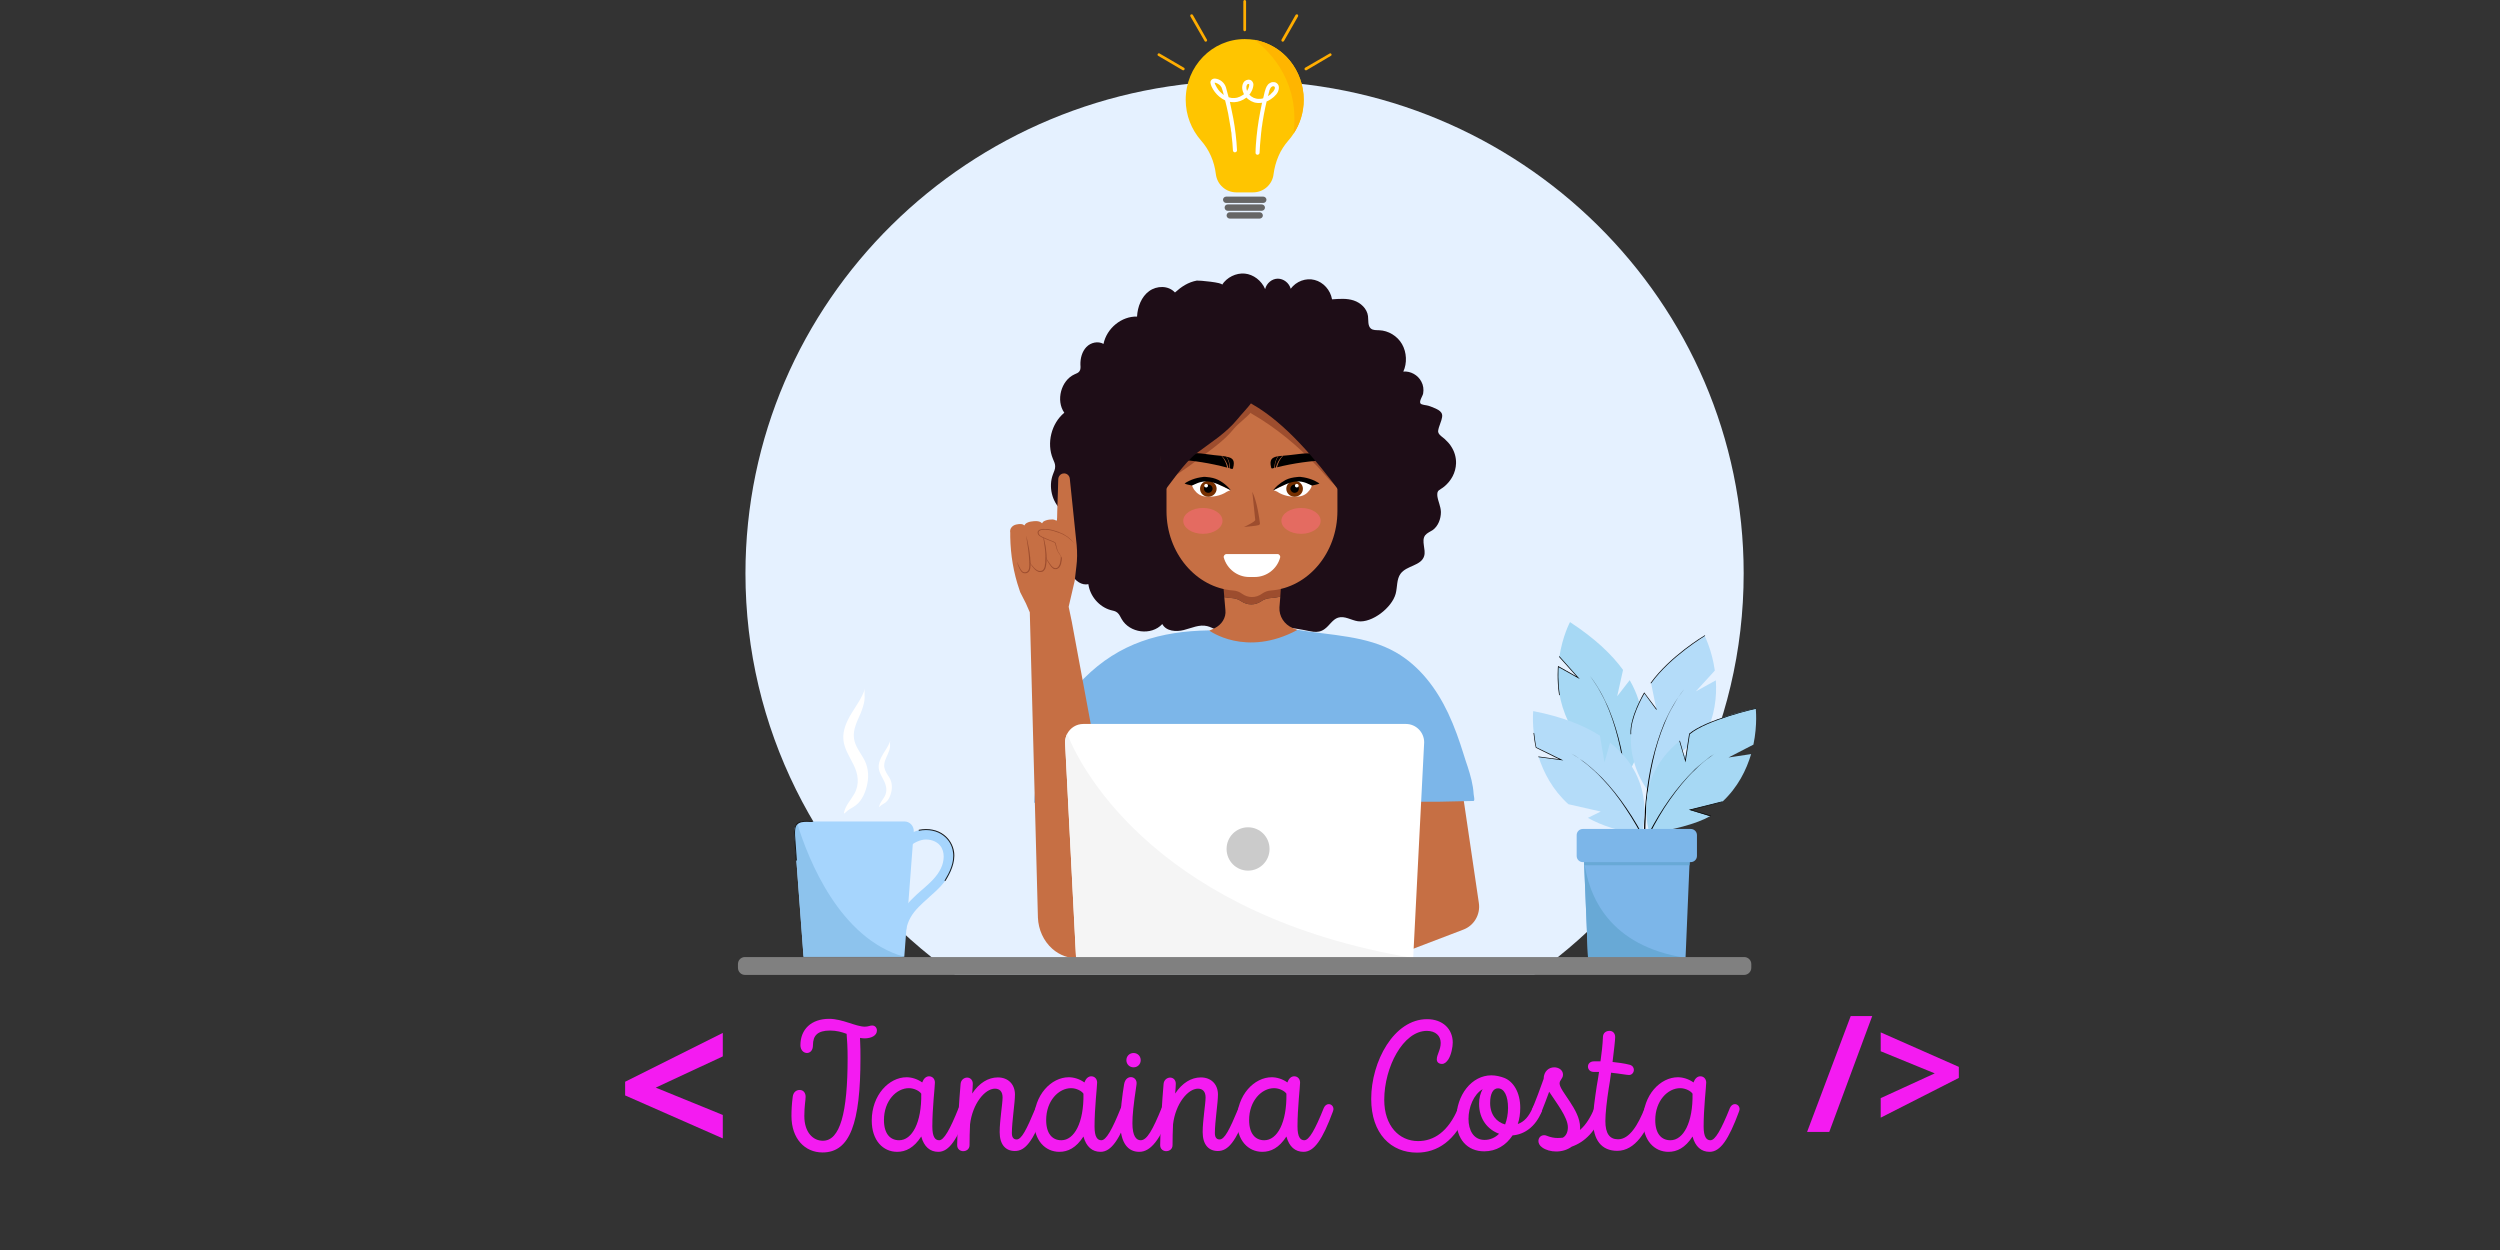 <svg xmlns="http://www.w3.org/2000/svg" width="60" viewBox="0 0 60 30" height="30" version="1.0"><rect x="0" y="0" width="60" height="30" fill="#333333" stroke="none"/><defs><clipPath id="a"><path d="M 17.887 1.934 L 41.852 1.934 L 41.852 23.398 L 17.887 23.398 Z M 17.887 1.934"/></clipPath><clipPath id="b"><path d="M 24 11 L 28 11 L 28 23.426 L 24 23.426 Z M 24 11"/></clipPath><clipPath id="c"><path d="M 39 17 L 42.188 17 L 42.188 20 L 39 20 Z M 39 17"/></clipPath><clipPath id="d"><path d="M 40 16 L 42.188 16 L 42.188 19 L 40 19 Z M 40 16"/></clipPath><clipPath id="e"><path d="M 25 17 L 35 17 L 35 23.426 L 25 23.426 Z M 25 17"/></clipPath><clipPath id="f"><path d="M 25 17 L 34 17 L 34 23.426 L 25 23.426 Z M 25 17"/></clipPath><clipPath id="g"><path d="M 17.711 22.965 L 42.031 22.965 L 42.031 23.398 L 17.711 23.398 Z M 17.711 22.965"/></clipPath></defs><g clip-path="url(#a)"><path fill="#E5F1FF" d="M 22.926 23.398 C 22.73 23.262 22.539 23.117 22.352 22.969 C 19.633 20.801 17.891 17.48 17.891 13.762 C 17.891 7.234 23.254 1.938 29.871 1.938 C 36.484 1.938 41.848 7.234 41.848 13.762 C 41.848 17.48 40.109 20.801 37.391 22.969 C 37.203 23.117 37.012 23.262 36.816 23.398 L 22.926 23.398"/></g><path fill="#1E0D17" d="M 34.52 10.379 C 34.52 10.375 34.52 10.371 34.516 10.371 C 34.512 10.336 34.523 10.297 34.531 10.266 C 34.555 10.203 34.574 10.141 34.594 10.082 C 34.605 10.035 34.621 9.992 34.609 9.945 C 34.594 9.883 34.535 9.844 34.477 9.816 C 34.414 9.785 34.348 9.758 34.281 9.738 C 34.238 9.723 34.109 9.719 34.09 9.68 C 34.055 9.625 34.148 9.5 34.156 9.441 C 34.172 9.344 34.16 9.246 34.113 9.16 C 34.031 9 33.852 8.902 33.68 8.918 C 33.773 8.715 33.762 8.457 33.648 8.258 C 33.535 8.062 33.32 7.934 33.102 7.926 C 33.031 7.922 32.953 7.93 32.898 7.883 C 32.824 7.816 32.844 7.691 32.832 7.586 C 32.809 7.406 32.656 7.266 32.488 7.211 C 32.32 7.156 32.145 7.172 31.969 7.184 C 31.93 6.961 31.762 6.773 31.551 6.719 C 31.344 6.664 31.109 6.75 30.977 6.93 C 30.938 6.789 30.805 6.688 30.668 6.688 C 30.527 6.688 30.398 6.797 30.363 6.938 C 30.277 6.734 30.082 6.586 29.875 6.566 C 29.664 6.547 29.445 6.656 29.328 6.836 C 29.363 6.781 28.773 6.727 28.723 6.734 C 28.516 6.773 28.355 6.879 28.199 7.02 C 28.043 6.848 27.762 6.852 27.578 6.988 C 27.395 7.121 27.301 7.363 27.289 7.598 C 26.922 7.586 26.562 7.875 26.484 8.254 C 26.352 8.18 26.18 8.219 26.074 8.328 C 25.969 8.438 25.926 8.598 25.93 8.754 C 25.934 8.805 25.938 8.863 25.91 8.906 C 25.883 8.949 25.832 8.965 25.789 8.984 C 25.465 9.129 25.336 9.613 25.543 9.906 C 25.234 10.16 25.113 10.637 25.27 11.012 C 25.293 11.07 25.324 11.125 25.324 11.188 C 25.328 11.258 25.293 11.324 25.27 11.387 C 25.16 11.68 25.246 12.043 25.477 12.246 C 25.379 12.43 25.297 12.633 25.309 12.844 C 25.324 13.055 25.461 13.266 25.656 13.301 C 25.648 13.469 25.652 13.645 25.727 13.793 C 25.801 13.941 25.961 14.055 26.121 14.02 C 26.16 14.309 26.379 14.562 26.652 14.641 C 26.711 14.656 26.77 14.664 26.816 14.703 C 26.863 14.742 26.887 14.801 26.918 14.855 C 27.109 15.195 27.633 15.262 27.895 14.977 C 27.988 15.152 28.227 15.168 28.41 15.121 C 28.598 15.074 28.785 14.98 28.973 15.027 C 29.109 15.059 29.23 15.164 29.371 15.16 C 29.453 15.156 29.531 15.117 29.613 15.102 C 29.785 15.066 29.914 15.242 30.086 15.258 C 30.27 15.273 30.441 15.164 30.613 15.109 C 30.824 15.039 31.039 15.074 31.254 15.113 C 31.438 15.141 31.621 15.223 31.789 15.098 C 31.906 15.016 31.98 14.867 32.113 14.824 C 32.27 14.773 32.43 14.887 32.59 14.91 C 32.926 14.957 33.406 14.586 33.496 14.25 C 33.539 14.09 33.516 13.902 33.613 13.77 C 33.758 13.57 34.109 13.582 34.18 13.344 C 34.227 13.184 34.105 12.984 34.203 12.848 C 34.25 12.789 34.324 12.762 34.383 12.723 C 34.516 12.629 34.582 12.453 34.582 12.289 C 34.578 12.148 34.512 12.031 34.496 11.902 C 34.484 11.75 34.547 11.773 34.664 11.676 C 34.828 11.539 34.938 11.344 34.945 11.121 C 34.949 10.98 34.91 10.844 34.836 10.727 C 34.793 10.652 34.734 10.594 34.672 10.535 C 34.621 10.488 34.539 10.445 34.52 10.379"/><path fill="#C66F44" d="M 35.094 18.969 L 35.492 21.668 C 35.535 21.945 35.379 22.215 35.117 22.312 L 33.449 22.949 L 33.059 21.695 L 33.918 21.18 L 33.648 18.797 L 35.094 18.969"/><path fill="#9D4D2E" d="M 29.789 14.43 C 29.938 14.531 30.125 14.531 30.27 14.43 C 30.332 14.387 30.406 14.363 30.48 14.355 C 30.566 14.352 30.645 14.34 30.727 14.32 L 30.766 13.715 L 29.332 13.727 L 29.383 14.332 C 29.449 14.344 29.512 14.352 29.578 14.355 C 29.652 14.363 29.727 14.387 29.789 14.43"/><path fill="#C66F44" d="M 30.707 14.578 L 30.727 14.32 C 30.645 14.34 30.566 14.352 30.48 14.355 C 30.406 14.363 30.332 14.387 30.27 14.43 C 30.125 14.531 29.938 14.531 29.789 14.43 C 29.727 14.387 29.652 14.363 29.578 14.355 C 29.512 14.352 29.449 14.344 29.383 14.332 L 29.41 14.645 C 29.43 14.824 29.32 14.996 29.148 15.078 C 28.852 15.215 28.449 15.391 28.172 15.48 C 27.695 15.637 30.574 16.301 31.734 15.48 L 31.785 15.371 C 31.785 15.371 31.375 15.215 31.027 15.074 C 30.82 14.988 30.695 14.789 30.707 14.578"/><path fill="#C66F44" d="M 30.285 14.25 C 30.141 14.355 29.953 14.355 29.809 14.25 C 29.746 14.203 29.672 14.176 29.594 14.172 C 28.707 14.105 27.996 13.273 27.996 12.266 L 27.996 11.578 C 27.996 10.527 28.766 9.668 29.707 9.668 L 30.391 9.668 C 31.328 9.668 32.098 10.527 32.098 11.578 L 32.098 12.266 C 32.098 13.273 31.391 14.105 30.5 14.172 C 30.426 14.176 30.352 14.203 30.285 14.25"/><path fill="#9D4D2E" d="M 30.055 11.801 C 30.172 12.047 30.223 12.438 30.238 12.555 C 30.242 12.574 30.23 12.594 30.211 12.602 C 30.137 12.625 29.965 12.633 29.855 12.648 C 29.855 12.648 30.145 12.516 30.125 12.473 L 30.055 11.801"/><path fill="#E46B61" d="M 31.227 12.812 C 30.965 12.812 30.754 12.672 30.754 12.5 C 30.754 12.328 30.965 12.191 31.227 12.191 C 31.484 12.191 31.695 12.328 31.695 12.5 C 31.695 12.672 31.484 12.812 31.227 12.812"/><path fill="#E46B61" d="M 28.871 12.812 C 28.609 12.812 28.398 12.672 28.398 12.5 C 28.398 12.328 28.609 12.191 28.871 12.191 C 29.129 12.191 29.34 12.328 29.34 12.5 C 29.34 12.672 29.129 12.812 28.871 12.812"/><path fill="#9D4D2E" d="M 29.176 10.707 C 29.004 10.844 28.828 10.965 28.652 11.102 C 28.371 11.32 28.121 11.43 27.906 11.715 C 27.918 11.699 27.891 11.637 27.887 11.598 C 27.863 11.496 27.852 11.391 27.848 11.285 C 27.84 11.078 27.867 10.867 27.922 10.664 C 28.035 10.262 28.27 9.887 28.629 9.664 C 28.77 9.578 28.922 9.52 29.078 9.48 C 29.371 9.41 29.672 9.418 29.969 9.469 C 30.055 9.484 30.156 9.52 30.164 9.609 C 30.172 9.684 30.109 9.727 30.066 9.773 C 30.02 9.824 30.09 9.801 30.051 9.859 C 29.969 9.984 29.715 10.164 29.621 10.281 C 29.488 10.445 29.336 10.582 29.176 10.707"/><path fill="#9D4D2E" d="M 31.422 9.418 C 31.828 9.633 32.062 10.094 32.125 10.555 C 32.184 11.008 32.219 11.27 32.129 11.719 C 32.129 11.723 32.113 11.711 32.109 11.707 C 32.062 11.645 31.996 11.609 31.941 11.555 C 31.836 11.445 31.738 11.324 31.633 11.211 C 31.16 10.715 30.645 10.277 30.043 9.93 C 30.023 9.918 30.004 9.906 29.992 9.887 C 29.98 9.863 29.988 9.832 29.996 9.809 C 30.02 9.711 30.027 9.531 30.094 9.453 C 30.176 9.359 30.391 9.336 30.504 9.316 C 30.809 9.258 31.141 9.27 31.422 9.418"/><path d="M 30.648 11.215 C 31.047 11.117 31.453 11.059 31.871 11.043 C 31.871 11.051 31.699 10.824 31.184 10.895 C 31.027 10.918 30.898 10.926 30.793 10.938 C 30.719 11.016 30.672 11.113 30.648 11.215"/><path d="M 30.598 11.227 C 30.605 11.227 30.613 11.223 30.621 11.219 C 30.648 11.113 30.703 11.012 30.781 10.938 C 30.746 10.941 30.711 10.945 30.68 10.949 C 30.656 10.98 30.641 11.012 30.629 11.047 C 30.605 11.105 30.598 11.168 30.598 11.227"/><path d="M 30.621 11.047 C 30.633 11.012 30.652 10.98 30.672 10.949 C 30.523 10.977 30.461 11.031 30.508 11.223 C 30.512 11.238 30.527 11.246 30.539 11.242 C 30.555 11.238 30.57 11.234 30.582 11.23 C 30.586 11.168 30.598 11.105 30.621 11.047"/><path d="M 29.453 11.223 C 29.055 11.117 28.645 11.051 28.227 11.027 C 28.223 11.035 28.402 10.812 28.922 10.895 C 29.078 10.918 29.207 10.93 29.316 10.941 C 29.387 11.02 29.434 11.121 29.453 11.223"/><path d="M 29.508 11.238 C 29.496 11.234 29.488 11.23 29.48 11.23 C 29.457 11.121 29.402 11.02 29.324 10.941 C 29.363 10.949 29.398 10.953 29.43 10.957 C 29.453 10.988 29.469 11.023 29.48 11.059 C 29.5 11.117 29.504 11.176 29.508 11.238"/><path d="M 29.488 11.055 C 29.473 11.02 29.457 10.988 29.434 10.961 C 29.586 10.988 29.645 11.043 29.594 11.234 C 29.59 11.25 29.578 11.258 29.562 11.254 C 29.551 11.25 29.535 11.246 29.52 11.242 C 29.52 11.18 29.508 11.113 29.488 11.055"/><path fill="#7CB6E9" d="M 35.223 18.398 C 35.191 18.301 35.156 18.203 35.129 18.109 C 35.023 17.77 34.906 17.434 34.754 17.113 C 34.473 16.52 34.07 15.984 33.5 15.656 C 32.797 15.254 31.953 15.25 31.141 15.117 C 29.895 15.789 29.016 15.129 29.016 15.129 C 27.855 15.148 26.867 15.43 26.02 16.277 C 25.82 16.477 25.629 16.762 25.504 16.992 C 25.129 17.68 24.867 18.465 24.82 19.266 L 26.641 19.234 L 27.012 22.977 L 33.02 22.977 L 33.383 19.242 C 33.645 19.242 34.246 19.242 34.508 19.242 L 35.371 19.223 C 35.398 19.191 35.375 19.137 35.367 19.055 C 35.355 18.836 35.293 18.613 35.223 18.398"/><path fill="#FFF" d="M 28.609 11.652 C 28.609 11.664 28.629 11.699 28.633 11.707 C 28.645 11.734 28.656 11.75 28.676 11.773 C 28.734 11.852 28.816 11.902 28.91 11.914 C 29.094 11.938 29.297 11.902 29.445 11.801 C 29.449 11.797 29.531 11.762 29.531 11.762 L 29.273 11.637 L 29.105 11.547 L 28.824 11.535 L 28.609 11.645 L 28.609 11.652"/><path fill="#752F00" d="M 29.199 11.73 C 29.199 11.836 29.109 11.922 29 11.922 C 28.887 11.922 28.801 11.836 28.801 11.73 C 28.801 11.625 28.887 11.539 29 11.539 C 29.109 11.539 29.199 11.625 29.199 11.73"/><path d="M 29.102 11.73 C 29.102 11.781 29.055 11.828 29 11.828 C 28.941 11.828 28.895 11.781 28.895 11.73 C 28.895 11.676 28.941 11.629 29 11.629 C 29.055 11.629 29.102 11.676 29.102 11.73"/><path fill="#FFF" d="M 28.992 11.656 C 28.992 11.68 28.973 11.699 28.949 11.699 C 28.922 11.699 28.902 11.68 28.902 11.656 C 28.902 11.633 28.922 11.613 28.949 11.613 C 28.973 11.613 28.992 11.633 28.992 11.656"/><path d="M 28.605 11.652 C 28.535 11.633 28.48 11.633 28.43 11.602 C 28.465 11.578 28.504 11.559 28.543 11.539 C 28.625 11.5 28.711 11.473 28.805 11.457 C 28.859 11.445 28.91 11.441 28.965 11.449 C 29.062 11.457 29.156 11.477 29.242 11.52 C 29.316 11.559 29.383 11.605 29.441 11.66 C 29.477 11.691 29.508 11.727 29.535 11.762 C 29.539 11.766 29.539 11.766 29.543 11.77 C 29.332 11.656 29.133 11.566 28.984 11.555 C 28.797 11.543 28.672 11.629 28.609 11.652"/><path fill="#FFF" d="M 31.484 11.652 C 31.484 11.664 31.465 11.699 31.465 11.707 C 31.453 11.734 31.438 11.75 31.422 11.773 C 31.363 11.852 31.281 11.902 31.184 11.914 C 31.004 11.938 30.797 11.902 30.648 11.797 C 30.645 11.797 30.566 11.762 30.562 11.762 L 30.824 11.637 L 30.992 11.547 L 31.27 11.535 L 31.484 11.645 L 31.484 11.652"/><path fill="#752F00" d="M 30.871 11.73 C 30.871 11.836 30.961 11.922 31.07 11.922 C 31.18 11.922 31.27 11.836 31.27 11.73 C 31.27 11.625 31.18 11.539 31.07 11.539 C 30.961 11.539 30.871 11.625 30.871 11.73"/><path d="M 30.969 11.73 C 30.969 11.781 31.016 11.828 31.07 11.828 C 31.129 11.828 31.172 11.781 31.172 11.73 C 31.172 11.676 31.129 11.629 31.07 11.629 C 31.016 11.629 30.969 11.676 30.969 11.73"/><path fill="#FFF" d="M 31.078 11.656 C 31.078 11.68 31.098 11.699 31.121 11.699 C 31.148 11.699 31.168 11.68 31.168 11.656 C 31.168 11.633 31.148 11.613 31.121 11.613 C 31.098 11.613 31.078 11.633 31.078 11.656"/><path d="M 31.492 11.652 C 31.559 11.633 31.617 11.633 31.668 11.602 C 31.629 11.578 31.594 11.559 31.555 11.539 C 31.469 11.5 31.383 11.473 31.293 11.457 C 31.238 11.445 31.184 11.441 31.129 11.449 C 31.035 11.457 30.938 11.477 30.852 11.52 C 30.781 11.559 30.715 11.605 30.652 11.66 C 30.621 11.691 30.586 11.727 30.559 11.762 C 30.559 11.766 30.555 11.77 30.555 11.77 C 30.766 11.656 30.961 11.566 31.109 11.555 C 31.301 11.543 31.422 11.629 31.484 11.652"/><path fill="#FFF" d="M 30.113 13.848 L 29.98 13.848 C 29.699 13.848 29.449 13.656 29.371 13.383 C 29.359 13.34 29.395 13.297 29.438 13.297 L 30.66 13.297 C 30.703 13.297 30.734 13.34 30.723 13.383 C 30.648 13.656 30.398 13.848 30.113 13.848"/><g clip-path="url(#b)"><path fill="#C66F44" d="M 25.723 14.922 L 25.648 14.562 L 25.793 13.938 L 25.832 13.605 C 25.855 13.43 25.855 13.254 25.84 13.082 L 25.676 11.496 C 25.672 11.414 25.602 11.352 25.52 11.363 C 25.453 11.371 25.402 11.43 25.398 11.5 L 25.391 11.754 C 25.387 11.914 25.379 12.078 25.375 12.238 C 25.375 12.293 25.371 12.348 25.371 12.402 C 25.371 12.434 25.371 12.465 25.367 12.492 C 25.367 12.496 25.363 12.496 25.363 12.496 C 25.34 12.492 25.32 12.48 25.301 12.473 C 25.277 12.465 25.25 12.465 25.223 12.469 C 25.172 12.469 25.117 12.48 25.066 12.504 C 25.039 12.516 25.027 12.531 25.012 12.555 C 25.012 12.559 25.008 12.559 25.004 12.555 C 24.945 12.492 24.828 12.504 24.754 12.516 C 24.711 12.52 24.668 12.535 24.629 12.559 C 24.613 12.57 24.598 12.586 24.59 12.605 C 24.59 12.609 24.586 12.609 24.582 12.609 C 24.574 12.602 24.559 12.59 24.555 12.59 C 24.539 12.582 24.52 12.578 24.504 12.578 C 24.465 12.574 24.418 12.582 24.383 12.59 C 24.293 12.613 24.227 12.688 24.246 12.785 L 24.246 12.887 C 24.254 13.316 24.324 13.746 24.465 14.152 C 24.473 14.172 24.477 14.191 24.484 14.211 L 24.621 14.48 L 24.715 14.695 L 24.91 22.023 C 24.922 22.309 25.043 22.582 25.254 22.77 C 26 23.426 27.125 22.484 27.125 22.484 L 25.723 14.922"/></g><path fill="#9D4D2E" d="M 24.633 12.871 L 24.641 12.91 L 24.652 12.949 L 24.668 13.023 C 24.68 13.074 24.688 13.129 24.699 13.18 C 24.707 13.23 24.715 13.281 24.719 13.336 C 24.723 13.359 24.727 13.387 24.727 13.414 C 24.73 13.441 24.73 13.465 24.734 13.492 C 24.734 13.52 24.734 13.547 24.734 13.574 C 24.73 13.586 24.73 13.602 24.73 13.613 C 24.73 13.621 24.727 13.629 24.727 13.637 C 24.727 13.641 24.723 13.648 24.723 13.656 C 24.719 13.672 24.715 13.684 24.707 13.699 C 24.699 13.711 24.688 13.727 24.676 13.734 C 24.648 13.758 24.617 13.762 24.586 13.758 C 24.57 13.758 24.555 13.754 24.539 13.742 C 24.527 13.734 24.516 13.723 24.508 13.711 C 24.492 13.691 24.477 13.668 24.465 13.641 C 24.453 13.617 24.445 13.594 24.434 13.57 C 24.43 13.555 24.426 13.543 24.422 13.531 C 24.418 13.52 24.414 13.508 24.41 13.492 L 24.414 13.492 C 24.434 13.543 24.453 13.59 24.48 13.633 C 24.492 13.656 24.504 13.68 24.523 13.699 C 24.531 13.707 24.539 13.719 24.551 13.723 C 24.562 13.73 24.574 13.734 24.586 13.734 C 24.613 13.738 24.637 13.73 24.656 13.715 C 24.668 13.707 24.676 13.695 24.68 13.688 C 24.688 13.676 24.691 13.66 24.695 13.648 C 24.699 13.625 24.703 13.598 24.703 13.574 C 24.703 13.547 24.703 13.52 24.703 13.496 C 24.699 13.391 24.688 13.285 24.676 13.184 C 24.66 13.078 24.645 12.977 24.629 12.871 L 24.633 12.871"/><path fill="#9D4D2E" d="M 25.02 12.812 L 25.043 12.891 C 25.051 12.918 25.059 12.945 25.066 12.973 C 25.07 13 25.078 13.027 25.082 13.055 C 25.09 13.082 25.094 13.105 25.098 13.133 C 25.105 13.188 25.113 13.246 25.117 13.301 C 25.121 13.355 25.121 13.41 25.117 13.469 L 25.117 13.488 L 25.113 13.512 C 25.113 13.523 25.109 13.539 25.109 13.551 C 25.105 13.566 25.105 13.578 25.102 13.594 C 25.098 13.609 25.094 13.621 25.09 13.637 C 25.086 13.652 25.078 13.668 25.066 13.68 C 25.059 13.691 25.043 13.707 25.031 13.715 C 25.016 13.723 24.996 13.727 24.98 13.727 C 24.965 13.73 24.949 13.727 24.934 13.727 C 24.918 13.723 24.906 13.715 24.891 13.707 C 24.879 13.703 24.867 13.691 24.855 13.684 C 24.832 13.664 24.812 13.645 24.797 13.621 C 24.777 13.602 24.762 13.578 24.746 13.555 C 24.738 13.547 24.73 13.535 24.723 13.523 C 24.715 13.512 24.707 13.5 24.703 13.484 C 24.734 13.531 24.77 13.57 24.809 13.613 C 24.824 13.633 24.844 13.652 24.867 13.668 C 24.887 13.684 24.914 13.695 24.938 13.703 C 24.965 13.707 24.992 13.703 25.016 13.691 C 25.039 13.676 25.055 13.652 25.062 13.629 C 25.066 13.613 25.07 13.602 25.074 13.59 C 25.074 13.574 25.078 13.562 25.078 13.547 C 25.082 13.535 25.082 13.52 25.086 13.508 L 25.086 13.465 C 25.094 13.355 25.09 13.246 25.074 13.137 C 25.062 13.027 25.039 12.922 25.02 12.812"/><path fill="#9D4D2E" d="M 25.41 12.758 L 25.418 12.801 L 25.441 12.918 L 25.453 13 C 25.457 13.027 25.461 13.055 25.465 13.078 C 25.473 13.133 25.48 13.188 25.484 13.242 C 25.488 13.297 25.492 13.352 25.484 13.41 C 25.484 13.438 25.48 13.465 25.473 13.492 C 25.473 13.5 25.473 13.504 25.469 13.512 C 25.469 13.52 25.469 13.527 25.465 13.531 C 25.461 13.547 25.457 13.562 25.449 13.574 C 25.441 13.59 25.434 13.602 25.426 13.613 C 25.414 13.625 25.402 13.637 25.387 13.645 C 25.375 13.656 25.355 13.66 25.34 13.66 C 25.324 13.66 25.305 13.66 25.289 13.652 C 25.277 13.645 25.262 13.637 25.254 13.625 C 25.242 13.617 25.23 13.605 25.223 13.594 C 25.207 13.57 25.191 13.547 25.176 13.527 C 25.16 13.504 25.148 13.48 25.133 13.457 C 25.129 13.441 25.121 13.43 25.117 13.418 C 25.109 13.406 25.105 13.395 25.098 13.383 L 25.102 13.379 C 25.129 13.426 25.156 13.473 25.188 13.516 C 25.203 13.539 25.223 13.559 25.238 13.582 C 25.246 13.59 25.258 13.602 25.266 13.609 C 25.277 13.617 25.289 13.625 25.301 13.629 C 25.324 13.641 25.352 13.637 25.375 13.625 C 25.398 13.609 25.414 13.586 25.422 13.562 C 25.43 13.551 25.434 13.539 25.438 13.523 C 25.438 13.52 25.441 13.512 25.441 13.504 C 25.445 13.5 25.445 13.492 25.445 13.484 C 25.453 13.461 25.453 13.434 25.457 13.406 C 25.465 13.297 25.453 13.191 25.441 13.082 L 25.406 12.758 L 25.41 12.758"/><path fill="#1E0D17" d="M 29.242 10.492 C 29.07 10.625 28.891 10.746 28.715 10.879 C 28.434 11.094 28.062 11.637 27.848 11.918 C 27.859 11.902 27.832 11.375 27.824 11.336 C 27.805 11.234 27.848 11.141 27.844 11.035 C 27.836 10.828 27.863 10.621 27.918 10.422 C 28.031 10.023 28.27 9.656 28.629 9.438 C 28.77 9.355 28.922 9.293 29.082 9.258 C 29.375 9.188 29.68 9.195 29.977 9.246 C 30.062 9.258 30.168 9.297 30.176 9.383 C 30.18 9.457 30.117 9.5 30.074 9.547 C 30.027 9.598 30.102 9.574 30.059 9.633 C 29.977 9.754 29.781 9.957 29.691 10.07 C 29.555 10.234 29.402 10.367 29.242 10.492"/><path fill="#1E0D17" d="M 31.438 9.195 C 31.848 9.41 32.164 9.867 32.227 10.316 C 32.289 10.766 32.277 11.363 32.188 11.805 C 32.184 11.809 32.152 11.797 32.148 11.793 C 31.59 11.047 30.863 10.16 30.051 9.699 C 30.031 9.688 30.012 9.676 30.004 9.656 C 29.992 9.633 29.996 9.605 30.004 9.582 C 30.027 9.484 30.035 9.309 30.105 9.23 C 30.184 9.137 30.398 9.117 30.516 9.094 C 30.824 9.039 31.156 9.051 31.438 9.195"/><path fill="#C66F44" d="M 25.797 13.055 C 25.695 12.938 25.609 12.855 25.457 12.789 C 25.379 12.754 25.242 12.711 25.16 12.703 C 25.086 12.695 24.977 12.691 24.926 12.73 C 24.887 12.766 24.902 12.836 24.973 12.879 C 25.047 12.922 25.285 13.004 25.312 13.023 C 25.34 13.043 25.344 13.176 25.406 13.266 C 25.469 13.359 25.484 13.387 25.484 13.387"/><path fill="#9D4D2E" d="M 25.797 13.055 C 25.781 13.039 25.77 13.023 25.754 13.012 C 25.738 12.996 25.727 12.98 25.711 12.969 C 25.68 12.941 25.648 12.914 25.617 12.891 C 25.582 12.867 25.547 12.848 25.512 12.828 C 25.473 12.809 25.434 12.793 25.395 12.781 C 25.355 12.766 25.316 12.754 25.277 12.742 C 25.238 12.73 25.195 12.723 25.156 12.719 C 25.117 12.715 25.074 12.711 25.035 12.715 C 25.016 12.715 25 12.719 24.98 12.723 C 24.965 12.73 24.949 12.738 24.938 12.746 C 24.93 12.754 24.926 12.77 24.926 12.785 C 24.926 12.797 24.93 12.812 24.941 12.828 C 24.949 12.84 24.961 12.852 24.977 12.863 C 24.992 12.871 25.012 12.883 25.031 12.891 C 25.07 12.906 25.109 12.922 25.148 12.941 L 25.207 12.965 C 25.227 12.973 25.246 12.98 25.266 12.988 C 25.273 12.992 25.285 12.996 25.293 13 C 25.301 13.004 25.305 13.008 25.309 13.008 C 25.309 13.008 25.312 13.012 25.312 13.012 C 25.312 13.012 25.316 13.012 25.316 13.012 L 25.32 13.016 C 25.32 13.016 25.32 13.016 25.324 13.016 C 25.324 13.02 25.324 13.02 25.328 13.023 C 25.332 13.027 25.332 13.031 25.336 13.039 C 25.34 13.043 25.34 13.047 25.34 13.051 C 25.344 13.062 25.348 13.07 25.348 13.078 C 25.355 13.113 25.363 13.148 25.375 13.184 C 25.383 13.203 25.387 13.219 25.395 13.238 C 25.398 13.246 25.406 13.254 25.41 13.262 L 25.426 13.285 C 25.445 13.316 25.469 13.352 25.484 13.387 C 25.465 13.352 25.441 13.32 25.418 13.289 L 25.402 13.266 C 25.398 13.258 25.391 13.246 25.387 13.238 C 25.379 13.223 25.371 13.203 25.363 13.188 C 25.352 13.152 25.344 13.117 25.332 13.082 C 25.332 13.07 25.328 13.062 25.324 13.055 C 25.324 13.047 25.32 13.035 25.312 13.027 C 25.312 13.023 25.305 13.023 25.301 13.02 C 25.297 13.02 25.293 13.016 25.289 13.016 C 25.277 13.008 25.27 13.004 25.258 13 C 25.18 12.969 25.102 12.941 25.023 12.906 C 25.004 12.898 24.984 12.887 24.969 12.875 C 24.949 12.867 24.934 12.852 24.922 12.836 C 24.91 12.82 24.902 12.801 24.902 12.781 C 24.902 12.766 24.91 12.746 24.922 12.734 C 24.934 12.719 24.953 12.711 24.973 12.707 C 24.992 12.699 25.012 12.699 25.031 12.695 C 25.074 12.695 25.113 12.695 25.156 12.699 C 25.176 12.703 25.199 12.707 25.219 12.711 C 25.238 12.715 25.262 12.719 25.281 12.727 C 25.32 12.738 25.363 12.75 25.402 12.766 C 25.441 12.781 25.48 12.797 25.52 12.816 C 25.555 12.836 25.59 12.859 25.625 12.883 C 25.691 12.934 25.746 12.992 25.797 13.055"/><path fill="#A6D8F4" d="M 37.398 15.996 L 37.875 16.266 L 37.426 15.762 C 37.5 15.266 37.68 14.93 37.68 14.93 C 38.277 15.32 38.684 15.707 38.953 16.078 L 38.812 16.711 L 39.113 16.324 C 39.863 17.621 39.004 18.648 39.004 18.648 C 38.539 18.391 38.199 18.102 37.953 17.801 L 38.297 17.773 L 37.641 17.32 C 37.414 16.855 37.367 16.391 37.398 15.996"/><path d="M 39.074 19.828 C 39.078 19.746 39.078 19.668 39.078 19.59 C 39.078 19.508 39.078 19.43 39.074 19.352 C 39.066 19.191 39.059 19.035 39.043 18.879 C 39.016 18.562 38.969 18.25 38.902 17.941 C 38.832 17.633 38.742 17.328 38.621 17.035 C 38.59 16.965 38.559 16.891 38.523 16.82 C 38.492 16.75 38.453 16.68 38.414 16.609 C 38.375 16.543 38.336 16.473 38.293 16.41 C 38.25 16.344 38.203 16.277 38.156 16.219 C 38.203 16.281 38.246 16.344 38.289 16.41 C 38.332 16.477 38.375 16.543 38.41 16.613 C 38.449 16.68 38.484 16.75 38.52 16.824 C 38.551 16.895 38.582 16.965 38.613 17.039 C 38.73 17.332 38.816 17.637 38.883 17.945 C 38.949 18.254 38.992 18.566 39.016 18.879 C 39.031 19.039 39.039 19.195 39.043 19.352 C 39.043 19.43 39.047 19.512 39.043 19.59 C 39.043 19.668 39.043 19.746 39.039 19.824 L 39.074 19.828"/><path fill="#B4DCF9" d="M 41.18 16.328 L 40.699 16.594 L 41.156 16.094 C 41.086 15.598 40.91 15.258 40.91 15.258 C 40.309 15.641 39.898 16.023 39.625 16.391 L 39.754 17.027 L 39.461 16.633 C 38.695 17.922 39.543 18.961 39.543 18.961 C 40.012 18.707 40.355 18.422 40.602 18.129 L 40.262 18.098 L 40.918 17.648 C 41.156 17.188 41.207 16.723 41.18 16.328"/><path d="M 39.492 20.137 C 39.488 20.059 39.488 19.98 39.488 19.902 C 39.488 19.82 39.492 19.742 39.496 19.664 C 39.5 19.508 39.512 19.348 39.527 19.191 C 39.555 18.879 39.602 18.566 39.672 18.258 C 39.738 17.949 39.832 17.648 39.953 17.355 C 39.98 17.285 40.016 17.211 40.047 17.141 C 40.082 17.07 40.121 17 40.16 16.934 C 40.199 16.863 40.238 16.797 40.281 16.73 C 40.328 16.668 40.371 16.602 40.422 16.539 C 40.371 16.602 40.324 16.664 40.281 16.73 C 40.234 16.797 40.195 16.863 40.156 16.93 C 40.117 17 40.078 17.066 40.043 17.137 C 40.008 17.211 39.973 17.281 39.941 17.352 C 39.82 17.645 39.727 17.945 39.652 18.254 C 39.582 18.562 39.531 18.875 39.5 19.191 C 39.48 19.348 39.469 19.504 39.465 19.664 C 39.461 19.742 39.457 19.82 39.457 19.898 C 39.453 19.98 39.453 20.059 39.457 20.137 L 39.492 20.137"/><path fill="#B4DCF9" d="M 36.926 18.164 L 37.473 18.234 L 36.867 17.938 C 36.758 17.449 36.797 17.066 36.797 17.066 C 37.496 17.203 38.016 17.41 38.398 17.656 L 38.508 18.297 L 38.641 17.824 C 39.816 18.742 39.395 20.02 39.395 20.02 C 38.867 19.957 38.445 19.816 38.109 19.629 L 38.418 19.477 L 37.641 19.301 C 37.258 18.953 37.047 18.539 36.926 18.164"/><path d="M 39.898 21.09 C 39.871 21.012 39.844 20.938 39.812 20.867 C 39.785 20.793 39.754 20.719 39.723 20.648 C 39.656 20.504 39.59 20.359 39.52 20.219 C 39.375 19.938 39.219 19.664 39.039 19.402 C 38.863 19.141 38.668 18.895 38.449 18.668 C 38.395 18.613 38.336 18.559 38.277 18.504 C 38.219 18.453 38.16 18.398 38.102 18.352 C 38.039 18.301 37.977 18.254 37.91 18.211 C 37.848 18.164 37.781 18.125 37.711 18.086 C 37.781 18.125 37.844 18.168 37.91 18.211 C 37.973 18.258 38.035 18.305 38.098 18.355 C 38.156 18.406 38.215 18.457 38.273 18.508 C 38.332 18.562 38.387 18.617 38.441 18.676 C 38.66 18.902 38.852 19.152 39.023 19.414 C 39.199 19.676 39.355 19.949 39.496 20.23 C 39.562 20.371 39.629 20.516 39.691 20.66 C 39.723 20.734 39.754 20.805 39.781 20.879 C 39.809 20.953 39.84 21.027 39.863 21.102 L 39.898 21.09"/><g clip-path="url(#c)"><path fill="#A6D8F4" d="M 42.027 18.098 L 41.484 18.18 L 42.082 17.871 C 42.184 17.379 42.137 17 42.137 17 C 41.441 17.148 40.926 17.367 40.543 17.613 L 40.449 18.258 L 40.309 17.785 C 39.148 18.727 39.59 19.996 39.59 19.996 C 40.117 19.926 40.715 19.777 41.047 19.586 L 40.559 19.438 L 41.332 19.246 C 41.711 18.895 41.914 18.477 42.027 18.098"/></g><path d="M 39.141 21.086 C 39.164 21.012 39.191 20.938 39.219 20.863 C 39.246 20.789 39.273 20.715 39.305 20.641 C 39.363 20.496 39.426 20.352 39.496 20.211 C 39.629 19.926 39.781 19.648 39.949 19.383 C 40.121 19.121 40.309 18.867 40.52 18.637 C 40.574 18.578 40.629 18.523 40.688 18.469 C 40.742 18.414 40.801 18.359 40.859 18.309 C 40.922 18.258 40.98 18.211 41.047 18.164 C 41.109 18.117 41.172 18.074 41.242 18.031 C 41.172 18.074 41.109 18.117 41.043 18.16 C 40.98 18.207 40.918 18.258 40.859 18.305 C 40.797 18.355 40.738 18.41 40.68 18.461 C 40.625 18.516 40.57 18.574 40.516 18.629 C 40.301 18.859 40.109 19.109 39.934 19.375 C 39.762 19.637 39.609 19.914 39.469 20.199 C 39.402 20.34 39.336 20.484 39.277 20.629 C 39.246 20.703 39.215 20.777 39.188 20.852 C 39.16 20.926 39.133 21 39.105 21.074 L 39.141 21.086"/><path fill="#7CB6E9" d="M 37.992 20.082 L 38.016 20.648 L 38.02 20.766 L 38.113 23 L 40.453 23 L 40.453 22.988 L 40.547 20.766 L 40.574 20.082 L 37.992 20.082"/><path fill="#68A9D6" d="M 37.992 20.082 L 38.016 20.648 L 38.02 20.766 L 40.547 20.766 L 40.574 20.082 L 37.992 20.082"/><path d="M 37.52 18.25 L 36.926 18.172 C 36.922 18.172 36.918 18.168 36.918 18.164 C 36.918 18.156 36.922 18.156 36.926 18.156 L 37.422 18.223 L 36.859 17.945 L 36.859 17.941 C 36.832 17.844 36.805 17.602 36.805 17.598 C 36.805 17.594 36.805 17.59 36.809 17.59 C 36.816 17.59 36.82 17.59 36.82 17.598 C 36.82 17.598 36.848 17.836 36.871 17.934 L 37.52 18.25"/><path d="M 39.141 17.625 C 39.137 17.625 39.133 17.621 39.133 17.617 C 39.109 17.211 39.453 16.633 39.457 16.625 L 39.461 16.617 L 39.762 17.02 C 39.762 17.023 39.762 17.027 39.758 17.031 C 39.754 17.035 39.75 17.031 39.746 17.027 L 39.465 16.645 C 39.418 16.727 39.125 17.246 39.148 17.617 C 39.148 17.621 39.145 17.625 39.141 17.625"/><g clip-path="url(#d)"><path d="M 40.453 18.297 L 40.305 17.789 C 40.301 17.785 40.305 17.777 40.309 17.777 C 40.312 17.777 40.316 17.777 40.32 17.785 L 40.445 18.223 L 40.539 17.613 L 40.539 17.609 C 40.945 17.266 42.125 16.996 42.137 16.996 C 42.141 16.992 42.145 16.996 42.145 17 C 42.145 17.004 42.145 17.012 42.137 17.012 C 42.125 17.012 40.957 17.281 40.555 17.621 L 40.453 18.297"/></g><path d="M 39.625 16.398 C 39.621 16.398 39.621 16.398 39.617 16.398 C 39.613 16.395 39.613 16.391 39.617 16.387 C 40.082 15.742 40.902 15.254 40.91 15.25 C 40.914 15.246 40.918 15.246 40.922 15.25 C 40.926 15.254 40.922 15.262 40.918 15.262 C 40.91 15.27 40.094 15.754 39.629 16.398 C 39.629 16.398 39.625 16.398 39.625 16.398"/><path d="M 37.426 16.684 C 37.422 16.684 37.418 16.684 37.418 16.68 C 37.363 16.316 37.391 16 37.391 15.996 L 37.395 15.984 L 37.836 16.234 L 37.418 15.766 C 37.414 15.762 37.414 15.758 37.418 15.754 C 37.422 15.75 37.426 15.75 37.43 15.754 L 37.914 16.297 L 37.406 16.012 C 37.402 16.074 37.387 16.355 37.434 16.676 C 37.438 16.68 37.434 16.684 37.43 16.684 L 37.426 16.684"/><path d="M 41.051 19.59 C 41.051 19.59 41.051 19.59 41.047 19.59 L 40.531 19.434 L 41.332 19.234 C 41.336 19.23 41.34 19.234 41.34 19.238 C 41.34 19.242 41.34 19.246 41.336 19.25 L 40.594 19.438 L 41.055 19.574 C 41.059 19.574 41.059 19.578 41.059 19.582 C 41.059 19.586 41.055 19.59 41.051 19.59"/><path fill="#68A9D6" d="M 38.016 20.648 L 38.113 23 L 40.453 23 L 40.453 22.988 C 38.617 22.703 38.125 21.512 38.016 20.648"/><path fill="#7CB6E9" d="M 37.988 20.691 L 40.578 20.691 C 40.66 20.691 40.727 20.625 40.727 20.543 L 40.727 20.043 C 40.727 19.961 40.66 19.895 40.578 19.895 L 37.988 19.895 C 37.906 19.895 37.84 19.961 37.84 20.043 L 37.84 20.543 C 37.84 20.625 37.906 20.691 37.988 20.691"/><path fill="#A6D5FD" d="M 21.93 19.961 L 21.703 22.961 L 19.285 22.961 L 19.062 19.961 C 19.055 19.887 19.086 19.82 19.137 19.773 C 19.176 19.738 19.227 19.715 19.285 19.715 L 21.707 19.715 C 21.836 19.715 21.941 19.828 21.93 19.961"/><path fill="#A6D5FD" d="M 21.746 22.32 L 21.508 22.281 C 21.527 22.145 21.574 22.016 21.641 21.895 C 21.766 21.676 21.949 21.512 22.129 21.355 L 22.148 21.34 C 22.332 21.18 22.492 21.031 22.582 20.84 C 22.66 20.68 22.688 20.445 22.562 20.293 C 22.477 20.188 22.32 20.133 22.164 20.152 C 22.02 20.176 21.871 20.258 21.75 20.391 L 21.574 20.223 C 21.73 20.051 21.93 19.938 22.129 19.91 C 22.371 19.875 22.613 19.965 22.754 20.141 C 22.922 20.348 22.941 20.664 22.801 20.949 C 22.691 21.18 22.504 21.352 22.309 21.523 L 22.289 21.543 C 22.125 21.688 21.957 21.836 21.855 22.016 C 21.801 22.109 21.766 22.215 21.746 22.32"/><path fill="#8DC3ED" d="M 21.695 22.961 L 19.285 22.961 L 19.062 19.961 C 19.062 19.953 19.062 19.949 19.062 19.941 C 19.059 19.875 19.09 19.816 19.137 19.773 C 19.402 20.633 20.152 22.523 21.695 22.961"/><path fill="#1A1A1A" d="M 22.68 21.145 C 22.68 21.145 22.676 21.145 22.676 21.145 C 22.668 21.141 22.668 21.133 22.672 21.129 C 22.785 20.941 22.91 20.699 22.871 20.449 C 22.852 20.293 22.766 20.148 22.641 20.055 C 22.492 19.938 22.277 19.895 22.059 19.938 C 22.055 19.938 22.047 19.934 22.047 19.926 C 22.043 19.922 22.051 19.914 22.055 19.914 C 22.281 19.871 22.5 19.914 22.656 20.035 C 22.785 20.133 22.875 20.285 22.898 20.445 C 22.934 20.703 22.805 20.953 22.691 21.141 C 22.688 21.145 22.684 21.145 22.68 21.145"/><path fill="#1A1A1A" d="M 19.113 20.656 C 19.105 20.656 19.102 20.652 19.098 20.645 L 19.059 20.051 C 19.055 19.988 19.055 19.941 19.062 19.898 C 19.07 19.84 19.09 19.797 19.117 19.766 C 19.156 19.727 19.215 19.711 19.262 19.703 C 19.324 19.695 19.391 19.695 19.48 19.703 C 19.484 19.703 19.492 19.703 19.496 19.703 C 19.504 19.703 19.508 19.711 19.508 19.719 C 19.508 19.723 19.504 19.727 19.496 19.727 C 19.488 19.727 19.484 19.727 19.477 19.727 C 19.391 19.719 19.324 19.719 19.266 19.73 C 19.223 19.734 19.168 19.75 19.137 19.785 C 19.109 19.809 19.094 19.848 19.086 19.902 C 19.082 19.945 19.078 19.988 19.082 20.051 L 19.125 20.645 C 19.125 20.648 19.117 20.656 19.113 20.656"/><path fill="#FFF" d="M 20.402 19.414 C 20.363 19.438 20.328 19.465 20.297 19.496 C 20.258 19.535 20.246 19.535 20.262 19.477 C 20.305 19.316 20.426 19.191 20.504 19.051 C 20.633 18.824 20.598 18.574 20.484 18.352 C 20.391 18.16 20.262 17.973 20.242 17.758 C 20.219 17.531 20.32 17.312 20.438 17.117 C 20.555 16.926 20.695 16.738 20.762 16.52 C 20.734 16.609 20.762 16.719 20.746 16.812 C 20.73 16.918 20.695 17.02 20.656 17.117 C 20.574 17.309 20.465 17.508 20.496 17.723 C 20.52 17.895 20.629 18.039 20.715 18.184 C 20.832 18.375 20.859 18.594 20.816 18.809 C 20.777 19 20.699 19.203 20.543 19.324 C 20.5 19.359 20.449 19.387 20.402 19.414"/><path fill="#FFF" d="M 21.176 19.309 C 21.156 19.32 21.137 19.336 21.121 19.352 C 21.102 19.375 21.094 19.375 21.102 19.344 C 21.125 19.258 21.188 19.191 21.23 19.117 C 21.297 18.996 21.277 18.867 21.219 18.746 C 21.168 18.645 21.102 18.547 21.09 18.434 C 21.078 18.312 21.133 18.199 21.195 18.094 C 21.258 17.992 21.328 17.895 21.367 17.777 C 21.352 17.824 21.367 17.883 21.359 17.934 C 21.352 17.988 21.332 18.043 21.309 18.094 C 21.266 18.195 21.207 18.301 21.223 18.414 C 21.238 18.504 21.293 18.582 21.344 18.66 C 21.402 18.758 21.418 18.875 21.395 18.988 C 21.375 19.09 21.332 19.199 21.25 19.262 C 21.227 19.281 21.199 19.293 21.176 19.309"/><g clip-path="url(#e)"><path fill="#FFF" d="M 34.18 17.816 L 33.914 23.039 L 25.828 23.039 L 25.562 17.816 C 25.562 17.742 25.582 17.672 25.613 17.609 C 25.688 17.469 25.832 17.375 26 17.375 L 33.742 17.375 C 33.984 17.375 34.18 17.574 34.18 17.816"/></g><path fill="#CBCBCB" d="M 30.469 20.375 C 30.469 20.664 30.238 20.895 29.953 20.895 C 29.668 20.895 29.438 20.664 29.438 20.375 C 29.438 20.086 29.668 19.855 29.953 19.855 C 30.238 19.855 30.469 20.086 30.469 20.375"/><g clip-path="url(#f)"><path fill="#F5F5F5" d="M 25.828 23.039 L 25.562 17.816 C 25.562 17.742 25.582 17.672 25.613 17.609 C 25.992 18.594 27.906 21.984 33.914 22.992 L 33.914 23.039 L 25.828 23.039"/></g><path fill="#FFC500" d="M 31.289 2.395 C 31.289 2.695 31.199 2.98 31.043 3.211 C 31.008 3.27 30.965 3.32 30.922 3.371 C 30.824 3.484 30.742 3.609 30.684 3.746 C 30.625 3.883 30.586 4.027 30.566 4.176 C 30.539 4.43 30.324 4.617 30.074 4.617 L 29.672 4.617 C 29.547 4.617 29.43 4.57 29.344 4.492 C 29.254 4.414 29.195 4.301 29.18 4.176 C 29.145 3.879 29.023 3.594 28.824 3.371 C 28.598 3.113 28.457 2.77 28.457 2.395 C 28.457 1.59 29.09 0.938 29.875 0.938 C 29.957 0.938 30.035 0.945 30.113 0.957 C 30.453 1.02 30.75 1.199 30.961 1.461 C 31.164 1.715 31.289 2.039 31.289 2.395"/><path fill="#FFB500" d="M 31.043 3.211 C 31.199 2.004 30.535 1.285 30.113 0.957 C 30.453 1.02 30.75 1.199 30.961 1.461 C 31.164 1.715 31.289 2.039 31.289 2.395 C 31.289 2.695 31.199 2.977 31.043 3.211"/><path fill="#FFF" d="M 29.688 3.605 C 29.676 3.348 29.645 3.09 29.598 2.836 C 29.574 2.711 29.547 2.582 29.52 2.457 C 29.488 2.336 29.457 2.215 29.422 2.094 C 29.387 1.984 29.281 1.898 29.168 1.887 C 29.137 1.883 29.105 1.891 29.082 1.91 C 29.059 1.93 29.047 1.961 29.051 1.988 C 29.055 2.02 29.066 2.047 29.078 2.078 C 29.09 2.102 29.102 2.121 29.113 2.145 C 29.219 2.32 29.41 2.461 29.621 2.453 C 29.82 2.445 30.02 2.305 30.07 2.105 C 30.078 2.078 30.082 2.051 30.082 2.023 C 30.078 1.988 30.062 1.957 30.035 1.934 C 29.988 1.898 29.918 1.91 29.875 1.945 C 29.828 1.984 29.812 2.051 29.812 2.109 C 29.816 2.164 29.832 2.215 29.855 2.262 C 29.906 2.355 30 2.426 30.098 2.457 C 30.207 2.488 30.328 2.469 30.43 2.422 C 30.48 2.398 30.527 2.363 30.57 2.328 C 30.613 2.289 30.652 2.246 30.672 2.199 C 30.695 2.145 30.707 2.078 30.672 2.027 C 30.652 2 30.625 1.98 30.594 1.973 C 30.562 1.969 30.531 1.969 30.504 1.98 C 30.477 1.992 30.449 2.008 30.43 2.031 C 30.406 2.059 30.391 2.09 30.379 2.121 C 30.359 2.176 30.344 2.234 30.332 2.293 C 30.297 2.422 30.27 2.551 30.246 2.68 C 30.195 2.941 30.16 3.207 30.141 3.473 C 30.137 3.535 30.133 3.602 30.133 3.664 C 30.129 3.691 30.156 3.715 30.18 3.715 C 30.211 3.711 30.23 3.691 30.23 3.664 C 30.234 3.539 30.246 3.418 30.258 3.293 C 30.262 3.23 30.27 3.168 30.277 3.109 C 30.277 3.094 30.281 3.078 30.281 3.062 C 30.281 3.078 30.281 3.062 30.281 3.062 C 30.285 3.059 30.285 3.055 30.285 3.051 C 30.285 3.043 30.285 3.031 30.289 3.023 C 30.293 2.996 30.297 2.965 30.301 2.934 C 30.34 2.688 30.391 2.445 30.457 2.207 C 30.461 2.195 30.465 2.184 30.465 2.172 C 30.469 2.168 30.469 2.16 30.473 2.156 C 30.473 2.152 30.473 2.148 30.477 2.148 C 30.477 2.145 30.477 2.145 30.477 2.141 C 30.477 2.148 30.477 2.148 30.477 2.145 C 30.48 2.133 30.488 2.121 30.492 2.113 C 30.496 2.109 30.496 2.105 30.5 2.105 C 30.504 2.098 30.496 2.105 30.496 2.105 C 30.496 2.102 30.512 2.09 30.512 2.09 C 30.516 2.09 30.516 2.086 30.52 2.086 C 30.523 2.082 30.508 2.094 30.516 2.086 C 30.52 2.082 30.527 2.082 30.531 2.078 C 30.531 2.078 30.543 2.074 30.531 2.078 C 30.523 2.078 30.535 2.074 30.535 2.074 C 30.543 2.074 30.547 2.07 30.555 2.07 C 30.562 2.066 30.543 2.07 30.551 2.07 C 30.555 2.07 30.555 2.07 30.559 2.07 C 30.562 2.07 30.562 2.07 30.566 2.07 C 30.57 2.07 30.574 2.074 30.562 2.07 C 30.566 2.07 30.574 2.07 30.578 2.074 C 30.586 2.074 30.582 2.074 30.574 2.07 C 30.578 2.074 30.582 2.074 30.586 2.078 C 30.59 2.082 30.582 2.074 30.582 2.074 C 30.582 2.074 30.586 2.078 30.586 2.082 C 30.59 2.082 30.59 2.082 30.59 2.082 C 30.594 2.086 30.594 2.086 30.586 2.078 C 30.59 2.082 30.59 2.082 30.59 2.086 C 30.594 2.086 30.594 2.09 30.594 2.09 C 30.598 2.098 30.59 2.078 30.594 2.09 C 30.594 2.09 30.594 2.094 30.594 2.098 C 30.598 2.098 30.598 2.098 30.598 2.102 C 30.598 2.105 30.598 2.105 30.598 2.094 C 30.594 2.102 30.598 2.105 30.598 2.109 C 30.598 2.113 30.598 2.113 30.598 2.117 C 30.594 2.129 30.598 2.105 30.598 2.117 C 30.594 2.121 30.594 2.125 30.594 2.129 C 30.59 2.133 30.59 2.137 30.59 2.141 C 30.59 2.141 30.586 2.148 30.586 2.148 C 30.586 2.148 30.59 2.141 30.586 2.148 C 30.586 2.148 30.586 2.152 30.582 2.156 C 30.582 2.16 30.578 2.168 30.574 2.172 C 30.57 2.176 30.57 2.18 30.566 2.184 C 30.566 2.188 30.562 2.188 30.562 2.191 C 30.559 2.195 30.559 2.195 30.559 2.195 C 30.562 2.191 30.562 2.191 30.559 2.195 C 30.543 2.211 30.527 2.23 30.508 2.246 C 30.5 2.258 30.492 2.266 30.48 2.273 C 30.48 2.273 30.477 2.273 30.477 2.277 C 30.465 2.285 30.484 2.27 30.477 2.277 C 30.469 2.281 30.465 2.285 30.457 2.289 C 30.438 2.305 30.418 2.316 30.395 2.328 C 30.387 2.332 30.383 2.336 30.375 2.336 C 30.375 2.34 30.371 2.34 30.367 2.34 C 30.355 2.348 30.375 2.34 30.367 2.34 C 30.355 2.344 30.344 2.352 30.332 2.355 C 30.309 2.363 30.285 2.367 30.262 2.371 C 30.273 2.367 30.266 2.371 30.262 2.371 C 30.258 2.371 30.254 2.371 30.25 2.371 C 30.246 2.371 30.238 2.371 30.234 2.371 C 30.223 2.375 30.207 2.375 30.195 2.371 C 30.188 2.371 30.184 2.371 30.176 2.371 C 30.172 2.371 30.168 2.371 30.168 2.371 C 30.168 2.371 30.18 2.371 30.172 2.371 C 30.16 2.367 30.148 2.367 30.137 2.363 C 30.125 2.359 30.117 2.355 30.105 2.352 C 30.102 2.352 30.102 2.352 30.098 2.352 C 30.094 2.348 30.086 2.344 30.098 2.352 C 30.094 2.348 30.09 2.348 30.082 2.344 C 30.062 2.332 30.043 2.32 30.023 2.309 C 30.023 2.305 30.016 2.301 30.027 2.309 C 30.023 2.305 30.02 2.305 30.02 2.305 C 30.016 2.301 30.012 2.297 30.008 2.293 C 30 2.285 29.992 2.277 29.984 2.27 C 29.98 2.266 29.977 2.262 29.973 2.254 C 29.969 2.254 29.969 2.254 29.969 2.25 C 29.961 2.242 29.973 2.262 29.969 2.25 C 29.961 2.242 29.953 2.234 29.949 2.223 C 29.945 2.215 29.938 2.203 29.934 2.195 C 29.934 2.191 29.934 2.188 29.93 2.188 C 29.938 2.199 29.934 2.191 29.93 2.188 C 29.93 2.184 29.926 2.176 29.926 2.172 C 29.922 2.16 29.918 2.152 29.918 2.141 C 29.918 2.137 29.914 2.117 29.914 2.133 C 29.914 2.129 29.914 2.121 29.914 2.117 C 29.914 2.105 29.914 2.094 29.914 2.082 C 29.914 2.082 29.914 2.078 29.914 2.074 C 29.914 2.078 29.914 2.078 29.914 2.082 C 29.914 2.078 29.914 2.078 29.914 2.074 C 29.918 2.07 29.918 2.062 29.918 2.059 C 29.922 2.055 29.922 2.051 29.922 2.047 C 29.922 2.047 29.926 2.039 29.922 2.047 C 29.918 2.055 29.922 2.043 29.926 2.043 C 29.926 2.039 29.926 2.039 29.93 2.035 C 29.93 2.031 29.93 2.031 29.934 2.027 C 29.938 2.02 29.926 2.035 29.934 2.027 C 29.938 2.023 29.941 2.02 29.945 2.016 C 29.941 2.023 29.938 2.02 29.945 2.02 C 29.945 2.016 29.949 2.016 29.949 2.016 C 29.953 2.012 29.938 2.02 29.945 2.016 C 29.949 2.016 29.949 2.016 29.953 2.016 C 29.953 2.016 29.957 2.016 29.961 2.012 C 29.949 2.016 29.949 2.016 29.953 2.016 C 29.961 2.012 29.965 2.016 29.969 2.016 C 29.957 2.016 29.961 2.012 29.969 2.016 C 29.969 2.016 29.969 2.016 29.973 2.016 C 29.973 2.016 29.977 2.016 29.977 2.016 C 29.965 2.016 29.969 2.012 29.977 2.016 C 29.977 2.016 29.98 2.02 29.98 2.02 C 29.988 2.023 29.973 2.012 29.977 2.016 C 29.977 2.02 29.98 2.02 29.98 2.02 C 29.988 2.027 29.977 2.012 29.98 2.02 C 29.98 2.02 29.984 2.023 29.984 2.023 C 29.977 2.016 29.98 2.016 29.98 2.02 C 29.98 2.02 29.98 2.02 29.98 2.023 C 29.984 2.027 29.984 2.027 29.98 2.02 C 29.984 2.02 29.98 2.027 29.98 2.031 C 29.98 2.035 29.98 2.043 29.98 2.047 C 29.98 2.059 29.984 2.035 29.98 2.047 C 29.98 2.051 29.98 2.055 29.98 2.059 C 29.977 2.078 29.969 2.098 29.961 2.121 C 29.961 2.121 29.961 2.125 29.957 2.129 C 29.957 2.125 29.965 2.117 29.961 2.121 C 29.957 2.129 29.957 2.133 29.953 2.137 C 29.949 2.148 29.941 2.156 29.938 2.168 C 29.93 2.176 29.926 2.184 29.922 2.195 C 29.918 2.195 29.918 2.199 29.914 2.199 C 29.914 2.199 29.922 2.191 29.918 2.195 C 29.914 2.203 29.91 2.207 29.906 2.211 C 29.891 2.227 29.875 2.242 29.859 2.258 C 29.855 2.262 29.852 2.266 29.848 2.266 C 29.84 2.273 29.855 2.262 29.848 2.266 C 29.848 2.27 29.844 2.27 29.844 2.27 C 29.832 2.277 29.824 2.285 29.812 2.289 C 29.793 2.301 29.777 2.312 29.754 2.32 C 29.746 2.324 29.758 2.32 29.758 2.32 C 29.758 2.32 29.754 2.32 29.75 2.324 C 29.746 2.324 29.742 2.328 29.734 2.328 C 29.723 2.332 29.715 2.336 29.703 2.34 C 29.691 2.344 29.684 2.344 29.672 2.348 C 29.668 2.348 29.664 2.348 29.656 2.348 C 29.656 2.348 29.652 2.352 29.648 2.352 C 29.664 2.348 29.652 2.352 29.648 2.352 C 29.629 2.352 29.605 2.352 29.586 2.352 C 29.578 2.352 29.574 2.352 29.57 2.352 C 29.566 2.352 29.543 2.348 29.562 2.352 C 29.551 2.348 29.539 2.348 29.527 2.344 C 29.504 2.34 29.484 2.332 29.461 2.324 C 29.457 2.324 29.453 2.32 29.445 2.32 C 29.438 2.316 29.457 2.324 29.449 2.32 C 29.445 2.32 29.445 2.316 29.441 2.316 C 29.43 2.312 29.422 2.309 29.41 2.301 C 29.391 2.289 29.371 2.277 29.352 2.266 C 29.348 2.262 29.344 2.258 29.34 2.254 C 29.328 2.246 29.348 2.262 29.34 2.254 C 29.336 2.254 29.336 2.254 29.336 2.25 C 29.324 2.242 29.316 2.234 29.309 2.227 C 29.289 2.211 29.273 2.195 29.258 2.176 C 29.25 2.168 29.246 2.16 29.238 2.152 C 29.246 2.164 29.234 2.148 29.234 2.145 C 29.23 2.141 29.227 2.133 29.223 2.129 C 29.211 2.109 29.195 2.09 29.188 2.07 C 29.18 2.059 29.176 2.051 29.172 2.039 C 29.168 2.035 29.168 2.027 29.164 2.023 C 29.172 2.035 29.168 2.027 29.164 2.023 C 29.164 2.023 29.164 2.02 29.16 2.016 C 29.156 2.004 29.152 1.996 29.152 1.984 C 29.148 1.98 29.152 1.973 29.148 1.988 C 29.148 1.984 29.148 1.98 29.148 1.98 C 29.148 1.977 29.152 1.969 29.148 1.98 C 29.148 1.988 29.152 1.98 29.152 1.977 C 29.148 1.988 29.145 1.988 29.148 1.98 C 29.152 1.973 29.141 1.992 29.148 1.984 C 29.156 1.977 29.137 1.992 29.145 1.984 C 29.152 1.98 29.133 1.988 29.145 1.988 C 29.145 1.984 29.148 1.984 29.148 1.984 C 29.156 1.984 29.145 1.984 29.145 1.984 C 29.148 1.988 29.152 1.984 29.156 1.984 C 29.156 1.984 29.16 1.984 29.164 1.984 C 29.148 1.988 29.156 1.984 29.16 1.984 C 29.168 1.988 29.172 1.988 29.176 1.988 C 29.184 1.992 29.188 1.992 29.195 1.996 C 29.195 1.996 29.195 1.996 29.199 1.996 C 29.203 1.996 29.215 2.004 29.203 1.996 C 29.211 2.004 29.223 2.008 29.23 2.012 C 29.238 2.016 29.242 2.02 29.246 2.023 C 29.25 2.023 29.25 2.023 29.254 2.027 C 29.254 2.027 29.258 2.027 29.258 2.031 C 29.262 2.031 29.262 2.031 29.254 2.027 C 29.258 2.031 29.266 2.035 29.27 2.039 C 29.273 2.043 29.277 2.047 29.281 2.051 C 29.285 2.055 29.289 2.059 29.293 2.062 C 29.293 2.066 29.297 2.066 29.297 2.07 C 29.297 2.07 29.301 2.07 29.301 2.074 C 29.297 2.066 29.297 2.066 29.297 2.07 C 29.305 2.078 29.312 2.09 29.316 2.098 C 29.316 2.102 29.32 2.105 29.32 2.105 C 29.324 2.109 29.32 2.117 29.32 2.105 C 29.32 2.109 29.324 2.117 29.324 2.121 C 29.336 2.148 29.344 2.18 29.352 2.207 C 29.367 2.266 29.383 2.32 29.395 2.379 C 29.426 2.496 29.453 2.613 29.477 2.73 C 29.5 2.852 29.52 2.969 29.539 3.09 C 29.539 3.102 29.543 3.117 29.543 3.133 C 29.547 3.137 29.547 3.145 29.547 3.152 C 29.551 3.164 29.547 3.141 29.547 3.152 C 29.547 3.16 29.547 3.164 29.551 3.168 C 29.555 3.195 29.559 3.227 29.559 3.258 C 29.566 3.316 29.574 3.375 29.578 3.434 C 29.582 3.492 29.586 3.547 29.59 3.605 C 29.59 3.633 29.609 3.656 29.637 3.656 C 29.664 3.656 29.691 3.633 29.688 3.605"/><path fill="#666" d="M 30.32 4.871 L 29.426 4.871 C 29.387 4.871 29.352 4.836 29.352 4.793 C 29.352 4.754 29.387 4.719 29.426 4.719 L 30.32 4.719 C 30.359 4.719 30.395 4.754 30.395 4.793 C 30.395 4.836 30.359 4.871 30.32 4.871"/><path fill="#666" d="M 30.281 5.059 L 29.465 5.059 C 29.422 5.059 29.391 5.023 29.391 4.984 L 29.391 4.98 C 29.391 4.941 29.422 4.906 29.465 4.906 L 30.281 4.906 C 30.324 4.906 30.359 4.941 30.359 4.98 L 30.359 4.984 C 30.359 5.023 30.324 5.059 30.281 5.059"/><path fill="#666" d="M 30.234 5.246 L 29.512 5.246 C 29.473 5.246 29.438 5.211 29.438 5.172 C 29.438 5.129 29.473 5.094 29.512 5.094 L 30.234 5.094 C 30.273 5.094 30.309 5.129 30.309 5.172 C 30.309 5.211 30.273 5.246 30.234 5.246"/><path fill="#FFAD00" d="M 29.871 0.75 C 29.855 0.75 29.84 0.734 29.84 0.715 L 29.84 0.035 C 29.84 0.016 29.855 0 29.871 0 C 29.891 0 29.906 0.016 29.906 0.035 L 29.906 0.715 C 29.906 0.734 29.891 0.75 29.871 0.75"/><path fill="#FFAD00" d="M 30.785 1 C 30.781 1 30.773 1 30.77 0.996 C 30.754 0.988 30.75 0.965 30.758 0.949 L 31.094 0.359 C 31.105 0.344 31.125 0.34 31.141 0.348 C 31.156 0.355 31.16 0.375 31.152 0.395 L 30.816 0.984 C 30.809 0.996 30.797 1 30.785 1"/><path fill="#FFAD00" d="M 31.34 1.688 C 31.332 1.688 31.32 1.68 31.312 1.672 C 31.305 1.656 31.309 1.633 31.324 1.625 L 31.91 1.285 C 31.926 1.273 31.945 1.281 31.953 1.297 C 31.965 1.312 31.957 1.332 31.941 1.34 L 31.359 1.684 C 31.352 1.688 31.348 1.688 31.34 1.688"/><path fill="#FFAD00" d="M 28.938 1 C 28.926 1 28.914 0.996 28.91 0.984 L 28.57 0.395 C 28.562 0.375 28.566 0.355 28.582 0.348 C 28.598 0.34 28.621 0.344 28.629 0.359 L 28.965 0.949 C 28.977 0.965 28.969 0.988 28.953 0.996 C 28.949 1 28.941 1 28.938 1"/><path fill="#FFAD00" d="M 28.398 1.688 C 28.395 1.688 28.387 1.684 28.383 1.684 L 27.797 1.34 C 27.781 1.332 27.777 1.312 27.785 1.297 C 27.793 1.281 27.816 1.273 27.832 1.285 L 28.414 1.625 C 28.43 1.633 28.438 1.652 28.426 1.672 C 28.422 1.68 28.41 1.688 28.398 1.688"/><g clip-path="url(#g)"><path fill="#808080" d="M 41.859 23.398 L 17.879 23.398 C 17.785 23.398 17.711 23.32 17.711 23.227 L 17.711 23.137 C 17.711 23.043 17.785 22.969 17.879 22.969 L 41.859 22.969 C 41.953 22.969 42.031 23.043 42.031 23.137 L 42.031 23.227 C 42.031 23.32 41.953 23.398 41.859 23.398"/></g><g fill="#F41BF1"><g><g><path d="M 2.312 -3.012 C 2.254 -3.012 2.223 -2.984 2.137 -2.984 C 1.922 -2.984 1.598 -3.172 1.281 -3.172 C 0.852 -3.172 0.59 -2.922 0.59 -2.539 C 0.59 -2.422 0.668 -2.352 0.746 -2.352 C 0.82 -2.352 0.891 -2.41 0.891 -2.539 C 0.891 -2.773 1.004 -2.891 1.301 -2.891 C 1.461 -2.891 1.582 -2.855 1.699 -2.812 C 1.711 -2.668 1.723 -2.469 1.723 -2.23 C 1.723 -0.906 1.539 -0.246 1.129 -0.246 C 0.891 -0.246 0.684 -0.449 0.684 -0.84 C 0.684 -1.082 0.715 -1.219 0.715 -1.301 C 0.715 -1.398 0.66 -1.465 0.57 -1.465 C 0.484 -1.465 0.418 -1.402 0.406 -1.305 C 0.383 -1.133 0.375 -0.98 0.375 -0.84 C 0.375 -0.297 0.695 0.035 1.121 0.035 C 1.781 0.035 2.031 -0.672 2.031 -2.23 C 2.031 -2.348 2.031 -2.535 2.02 -2.715 C 2.051 -2.711 2.086 -2.703 2.125 -2.703 C 2.305 -2.703 2.426 -2.777 2.426 -2.891 C 2.426 -2.961 2.379 -3.012 2.312 -3.012 Z M 2.312 -3.012" transform="translate(18.62 27.624)"/></g></g></g><g fill="#F41BF1"><g><g><path d="M 2.191 -1.035 C 1.98 -0.508 1.836 -0.258 1.723 -0.258 C 1.629 -0.258 1.559 -0.332 1.559 -0.59 C 1.559 -1.027 1.621 -1.547 1.621 -1.641 C 1.621 -1.734 1.559 -1.793 1.48 -1.793 C 1.406 -1.793 1.348 -1.734 1.316 -1.645 C 1.199 -1.73 1.059 -1.77 0.941 -1.77 C 0.523 -1.77 0.105 -1.348 0.105 -0.73 C 0.105 -0.254 0.375 0.02 0.715 0.02 C 0.918 0.02 1.117 -0.074 1.293 -0.348 C 1.359 -0.102 1.504 0.02 1.703 0.02 C 1.961 0.02 2.16 -0.277 2.406 -0.941 C 2.414 -0.965 2.422 -0.988 2.422 -1.004 C 2.422 -1.078 2.367 -1.125 2.309 -1.125 C 2.266 -1.125 2.219 -1.098 2.191 -1.035 Z M 0.762 -0.258 C 0.551 -0.258 0.398 -0.41 0.398 -0.742 C 0.398 -1.207 0.699 -1.508 0.996 -1.508 C 1.125 -1.508 1.254 -1.438 1.293 -1.375 C 1.305 -0.676 1.07 -0.258 0.762 -0.258 Z M 0.762 -0.258" transform="translate(20.817 27.624)"/></g></g></g><g fill="#F41BF1"><g><g><path d="M 1.992 -1.035 C 1.766 -0.492 1.652 -0.277 1.535 -0.277 C 1.469 -0.277 1.422 -0.32 1.422 -0.426 C 1.422 -0.711 1.496 -1.148 1.496 -1.355 C 1.496 -1.602 1.332 -1.766 1.086 -1.766 C 0.855 -1.766 0.637 -1.633 0.469 -1.379 C 0.477 -1.473 0.484 -1.559 0.484 -1.613 C 0.484 -1.711 0.418 -1.762 0.348 -1.762 C 0.277 -1.762 0.199 -1.707 0.191 -1.609 C 0.16 -1.258 0.109 -0.492 0.109 -0.141 C 0.109 -0.043 0.184 0.004 0.254 0.004 C 0.328 0.004 0.406 -0.043 0.406 -0.141 C 0.406 -0.297 0.41 -0.469 0.418 -0.641 C 0.477 -1.133 0.773 -1.496 1.016 -1.496 C 1.133 -1.496 1.199 -1.422 1.199 -1.285 C 1.199 -1.133 1.129 -0.73 1.129 -0.453 C 1.129 -0.148 1.277 0 1.492 0 C 1.742 0 1.918 -0.215 2.207 -0.941 C 2.215 -0.965 2.219 -0.988 2.219 -1.004 C 2.219 -1.078 2.168 -1.125 2.109 -1.125 C 2.062 -1.125 2.02 -1.098 1.992 -1.035 Z M 1.992 -1.035" transform="translate(22.863 27.624)"/></g></g></g><g fill="#F41BF1"><g><g><path d="M 2.191 -1.035 C 1.98 -0.508 1.836 -0.258 1.723 -0.258 C 1.629 -0.258 1.559 -0.332 1.559 -0.59 C 1.559 -1.027 1.621 -1.547 1.621 -1.641 C 1.621 -1.734 1.559 -1.793 1.48 -1.793 C 1.406 -1.793 1.348 -1.734 1.316 -1.645 C 1.199 -1.73 1.059 -1.77 0.941 -1.77 C 0.523 -1.77 0.105 -1.348 0.105 -0.73 C 0.105 -0.254 0.375 0.02 0.715 0.02 C 0.918 0.02 1.117 -0.074 1.293 -0.348 C 1.359 -0.102 1.504 0.02 1.703 0.02 C 1.961 0.02 2.16 -0.277 2.406 -0.941 C 2.414 -0.965 2.422 -0.988 2.422 -1.004 C 2.422 -1.078 2.367 -1.125 2.309 -1.125 C 2.266 -1.125 2.219 -1.098 2.191 -1.035 Z M 0.762 -0.258 C 0.551 -0.258 0.398 -0.41 0.398 -0.742 C 0.398 -1.207 0.699 -1.508 0.996 -1.508 C 1.125 -1.508 1.254 -1.438 1.293 -1.375 C 1.305 -0.676 1.07 -0.258 0.762 -0.258 Z M 0.762 -0.258" transform="translate(24.71 27.624)"/></g></g></g><g fill="#F41BF1"><g><g><path d="M 0.449 -2.008 C 0.547 -2.008 0.621 -2.082 0.621 -2.18 C 0.621 -2.277 0.547 -2.352 0.449 -2.352 C 0.352 -2.352 0.277 -2.277 0.277 -2.18 C 0.277 -2.082 0.352 -2.008 0.449 -2.008 Z M 0.586 0.02 C 0.859 0.02 1.09 -0.266 1.34 -0.941 C 1.348 -0.965 1.352 -0.988 1.352 -1.004 C 1.352 -1.082 1.301 -1.133 1.242 -1.133 C 1.195 -1.133 1.152 -1.102 1.125 -1.035 C 0.906 -0.5 0.77 -0.258 0.621 -0.258 C 0.516 -0.258 0.422 -0.352 0.422 -0.668 C 0.422 -0.859 0.445 -1.094 0.52 -1.594 C 0.539 -1.707 0.461 -1.773 0.387 -1.773 C 0.316 -1.773 0.246 -1.727 0.223 -1.605 C 0.18 -1.355 0.129 -0.926 0.129 -0.695 C 0.129 -0.172 0.328 0.02 0.586 0.02 Z M 0.586 0.02" transform="translate(26.756 27.624)"/></g></g></g><g fill="#F41BF1"><g><g><path d="M 1.992 -1.035 C 1.766 -0.492 1.652 -0.277 1.535 -0.277 C 1.469 -0.277 1.422 -0.32 1.422 -0.426 C 1.422 -0.711 1.496 -1.148 1.496 -1.355 C 1.496 -1.602 1.332 -1.766 1.086 -1.766 C 0.855 -1.766 0.637 -1.633 0.469 -1.379 C 0.477 -1.473 0.484 -1.559 0.484 -1.613 C 0.484 -1.711 0.418 -1.762 0.348 -1.762 C 0.277 -1.762 0.199 -1.707 0.191 -1.609 C 0.16 -1.258 0.109 -0.492 0.109 -0.141 C 0.109 -0.043 0.184 0.004 0.254 0.004 C 0.328 0.004 0.406 -0.043 0.406 -0.141 C 0.406 -0.297 0.41 -0.469 0.418 -0.641 C 0.477 -1.133 0.773 -1.496 1.016 -1.496 C 1.133 -1.496 1.199 -1.422 1.199 -1.285 C 1.199 -1.133 1.129 -0.73 1.129 -0.453 C 1.129 -0.148 1.277 0 1.492 0 C 1.742 0 1.918 -0.215 2.207 -0.941 C 2.215 -0.965 2.219 -0.988 2.219 -1.004 C 2.219 -1.078 2.168 -1.125 2.109 -1.125 C 2.062 -1.125 2.02 -1.098 1.992 -1.035 Z M 1.992 -1.035" transform="translate(27.735 27.624)"/></g></g></g><g fill="#F41BF1"><g><g><path d="M 2.191 -1.035 C 1.98 -0.508 1.836 -0.258 1.723 -0.258 C 1.629 -0.258 1.559 -0.332 1.559 -0.59 C 1.559 -1.027 1.621 -1.547 1.621 -1.641 C 1.621 -1.734 1.559 -1.793 1.48 -1.793 C 1.406 -1.793 1.348 -1.734 1.316 -1.645 C 1.199 -1.73 1.059 -1.77 0.941 -1.77 C 0.523 -1.77 0.105 -1.348 0.105 -0.73 C 0.105 -0.254 0.375 0.02 0.715 0.02 C 0.918 0.02 1.117 -0.074 1.293 -0.348 C 1.359 -0.102 1.504 0.02 1.703 0.02 C 1.961 0.02 2.16 -0.277 2.406 -0.941 C 2.414 -0.965 2.422 -0.988 2.422 -1.004 C 2.422 -1.078 2.367 -1.125 2.309 -1.125 C 2.266 -1.125 2.219 -1.098 2.191 -1.035 Z M 0.762 -0.258 C 0.551 -0.258 0.398 -0.41 0.398 -0.742 C 0.398 -1.207 0.699 -1.508 0.996 -1.508 C 1.125 -1.508 1.254 -1.438 1.293 -1.375 C 1.305 -0.676 1.07 -0.258 0.762 -0.258 Z M 0.762 -0.258" transform="translate(29.581 27.624)"/></g></g></g><g fill="#F41BF1"><g><g><path d="M 1.512 0.039 C 1.996 0.039 2.438 -0.238 2.719 -0.941 C 2.727 -0.965 2.73 -0.984 2.73 -1 C 2.73 -1.07 2.672 -1.125 2.617 -1.125 C 2.574 -1.125 2.531 -1.098 2.504 -1.035 C 2.262 -0.457 1.914 -0.238 1.539 -0.238 C 1.086 -0.238 0.727 -0.602 0.727 -1.227 C 0.727 -2.012 1.18 -2.883 1.75 -2.883 C 1.961 -2.883 2.082 -2.762 2.082 -2.594 C 2.082 -2.426 1.988 -2.316 1.988 -2.199 C 1.988 -2.137 2.031 -2.09 2.113 -2.09 C 2.176 -2.09 2.223 -2.137 2.266 -2.199 C 2.336 -2.312 2.371 -2.496 2.371 -2.602 C 2.371 -2.926 2.133 -3.164 1.754 -3.164 C 0.961 -3.164 0.414 -2.152 0.414 -1.25 C 0.414 -0.414 0.891 0.039 1.512 0.039 Z M 1.512 0.039" transform="translate(32.495 27.624)"/></g></g></g><g fill="#F41BF1"><g><g><path d="M 1.93 -1.035 C 1.84 -0.828 1.727 -0.699 1.574 -0.648 C 1.613 -0.766 1.633 -0.898 1.633 -1.035 C 1.633 -1.406 1.469 -1.668 1.25 -1.754 C 1.172 -1.785 1.051 -1.816 0.941 -1.816 C 0.473 -1.816 0.098 -1.352 0.098 -0.758 C 0.098 -0.285 0.359 0.008 0.77 0.008 C 1.055 0.008 1.293 -0.137 1.449 -0.375 C 1.73 -0.395 2 -0.582 2.145 -0.941 C 2.152 -0.969 2.156 -0.996 2.156 -1.02 C 2.156 -1.094 2.109 -1.145 2.051 -1.145 C 2.012 -1.145 1.961 -1.113 1.93 -1.035 Z M 1.27 -0.637 C 1.07 -0.691 0.91 -0.867 0.91 -1.152 C 0.91 -1.379 0.984 -1.504 1.098 -1.504 C 1.25 -1.504 1.34 -1.32 1.34 -1.031 C 1.34 -0.887 1.312 -0.746 1.27 -0.637 Z M 0.777 -0.266 C 0.508 -0.266 0.391 -0.504 0.391 -0.77 C 0.391 -1.047 0.512 -1.355 0.73 -1.484 C 0.676 -1.387 0.645 -1.27 0.645 -1.133 C 0.645 -0.762 0.855 -0.512 1.125 -0.414 C 1.031 -0.32 0.91 -0.266 0.777 -0.266 Z M 0.777 -0.266" transform="translate(34.853 27.624)"/></g></g></g><g fill="#F41BF1"><g><g><path d="M 1.633 -1.035 C 1.543 -0.828 1.438 -0.637 1.281 -0.504 C 1.285 -0.523 1.285 -0.547 1.285 -0.57 C 1.285 -0.992 0.793 -1.438 0.793 -1.621 C 0.793 -1.703 0.875 -1.738 0.875 -1.832 C 0.875 -1.945 0.77 -2.008 0.664 -2.008 C 0.543 -2.008 0.414 -1.922 0.41 -1.73 C 0.324 -1.484 0.223 -1.219 0.148 -1.035 C 0.137 -1.02 0.133 -0.996 0.133 -0.98 C 0.133 -0.91 0.191 -0.859 0.254 -0.859 C 0.293 -0.859 0.34 -0.887 0.359 -0.941 C 0.418 -1.086 0.477 -1.242 0.543 -1.422 C 0.715 -1.156 0.992 -0.809 0.992 -0.57 C 0.992 -0.453 0.949 -0.363 0.871 -0.32 C 0.832 -0.316 0.793 -0.312 0.75 -0.312 C 0.66 -0.312 0.582 -0.328 0.492 -0.363 C 0.469 -0.375 0.445 -0.379 0.422 -0.379 C 0.34 -0.379 0.285 -0.316 0.285 -0.238 C 0.285 -0.188 0.312 -0.129 0.375 -0.086 C 0.461 -0.023 0.586 0.012 0.711 0.012 C 0.844 0.012 0.98 -0.027 1.086 -0.105 C 1.406 -0.219 1.656 -0.473 1.848 -0.941 C 1.855 -0.965 1.859 -0.988 1.859 -1.012 C 1.859 -1.082 1.805 -1.129 1.75 -1.129 C 1.703 -1.129 1.66 -1.102 1.633 -1.035 Z M 1.633 -1.035" transform="translate(36.637 27.624)"/></g></g></g><g fill="#F41BF1"><g><g><path d="M 1.352 -1.035 C 1.188 -0.617 0.98 -0.281 0.711 -0.281 C 0.508 -0.281 0.406 -0.418 0.406 -0.719 C 0.406 -0.902 0.441 -1.215 0.488 -1.512 C 0.504 -1.582 0.52 -1.719 0.543 -1.879 C 0.766 -1.855 0.922 -1.824 0.973 -1.824 C 1.047 -1.824 1.09 -1.887 1.09 -1.949 C 1.09 -2 1.059 -2.051 0.988 -2.07 C 0.852 -2.105 0.715 -2.121 0.578 -2.137 C 0.609 -2.395 0.641 -2.648 0.641 -2.734 C 0.641 -2.824 0.586 -2.883 0.504 -2.883 C 0.414 -2.883 0.352 -2.828 0.348 -2.742 C 0.34 -2.543 0.316 -2.344 0.289 -2.152 L 0.137 -2.152 C 0.035 -2.152 -0.012 -2.09 -0.012 -2.027 C -0.012 -1.961 0.035 -1.898 0.129 -1.898 L 0.254 -1.898 C 0.234 -1.773 0.219 -1.66 0.199 -1.559 C 0.152 -1.246 0.109 -0.941 0.109 -0.742 C 0.109 -0.266 0.312 -0.004 0.691 -0.004 C 1.125 -0.004 1.398 -0.477 1.566 -0.941 C 1.574 -0.969 1.578 -0.992 1.578 -1.016 C 1.578 -1.09 1.531 -1.141 1.473 -1.141 C 1.43 -1.141 1.379 -1.109 1.352 -1.035 Z M 1.352 -1.035" transform="translate(38.123 27.624)"/></g></g></g><g fill="#F41BF1"><g><g><path d="M 2.191 -1.035 C 1.98 -0.508 1.836 -0.258 1.723 -0.258 C 1.629 -0.258 1.559 -0.332 1.559 -0.59 C 1.559 -1.027 1.621 -1.547 1.621 -1.641 C 1.621 -1.734 1.559 -1.793 1.48 -1.793 C 1.406 -1.793 1.348 -1.734 1.316 -1.645 C 1.199 -1.73 1.059 -1.77 0.941 -1.77 C 0.523 -1.77 0.105 -1.348 0.105 -0.73 C 0.105 -0.254 0.375 0.02 0.715 0.02 C 0.918 0.02 1.117 -0.074 1.293 -0.348 C 1.359 -0.102 1.504 0.02 1.703 0.02 C 1.961 0.02 2.16 -0.277 2.406 -0.941 C 2.414 -0.965 2.422 -0.988 2.422 -1.004 C 2.422 -1.078 2.367 -1.125 2.309 -1.125 C 2.266 -1.125 2.219 -1.098 2.191 -1.035 Z M 0.762 -0.258 C 0.551 -0.258 0.398 -0.41 0.398 -0.742 C 0.398 -1.207 0.699 -1.508 0.996 -1.508 C 1.125 -1.508 1.254 -1.438 1.293 -1.375 C 1.305 -0.676 1.07 -0.258 0.762 -0.258 Z M 0.762 -0.258" transform="translate(39.328 27.624)"/></g></g></g><g fill="#F41BF1"><g><g><path d="M 2.547 -0.484 L 0.203 -1.516 L 0.203 -1.844 L 2.547 -3.016 L 2.547 -2.453 L 0.938 -1.703 L 2.547 -1.047 Z M 2.547 -0.484" transform="translate(14.8 27.806)"/></g></g></g><g fill="#F41BF1"><g><g><path d="M -2.047 0.391 L -0.172 1.219 L -0.172 1.484 L -2.047 2.438 L -2.047 1.969 L -0.75 1.375 L -2.047 0.844 Z M -2.047 0.391" transform="translate(47.184 24.386)"/></g></g><g><g><path d="M -1.594 2.781 L -0.547 0 L -0.031 0 L -1.062 2.781 Z M -1.594 2.781" transform="translate(44.964 24.386)"/></g></g></g></svg>